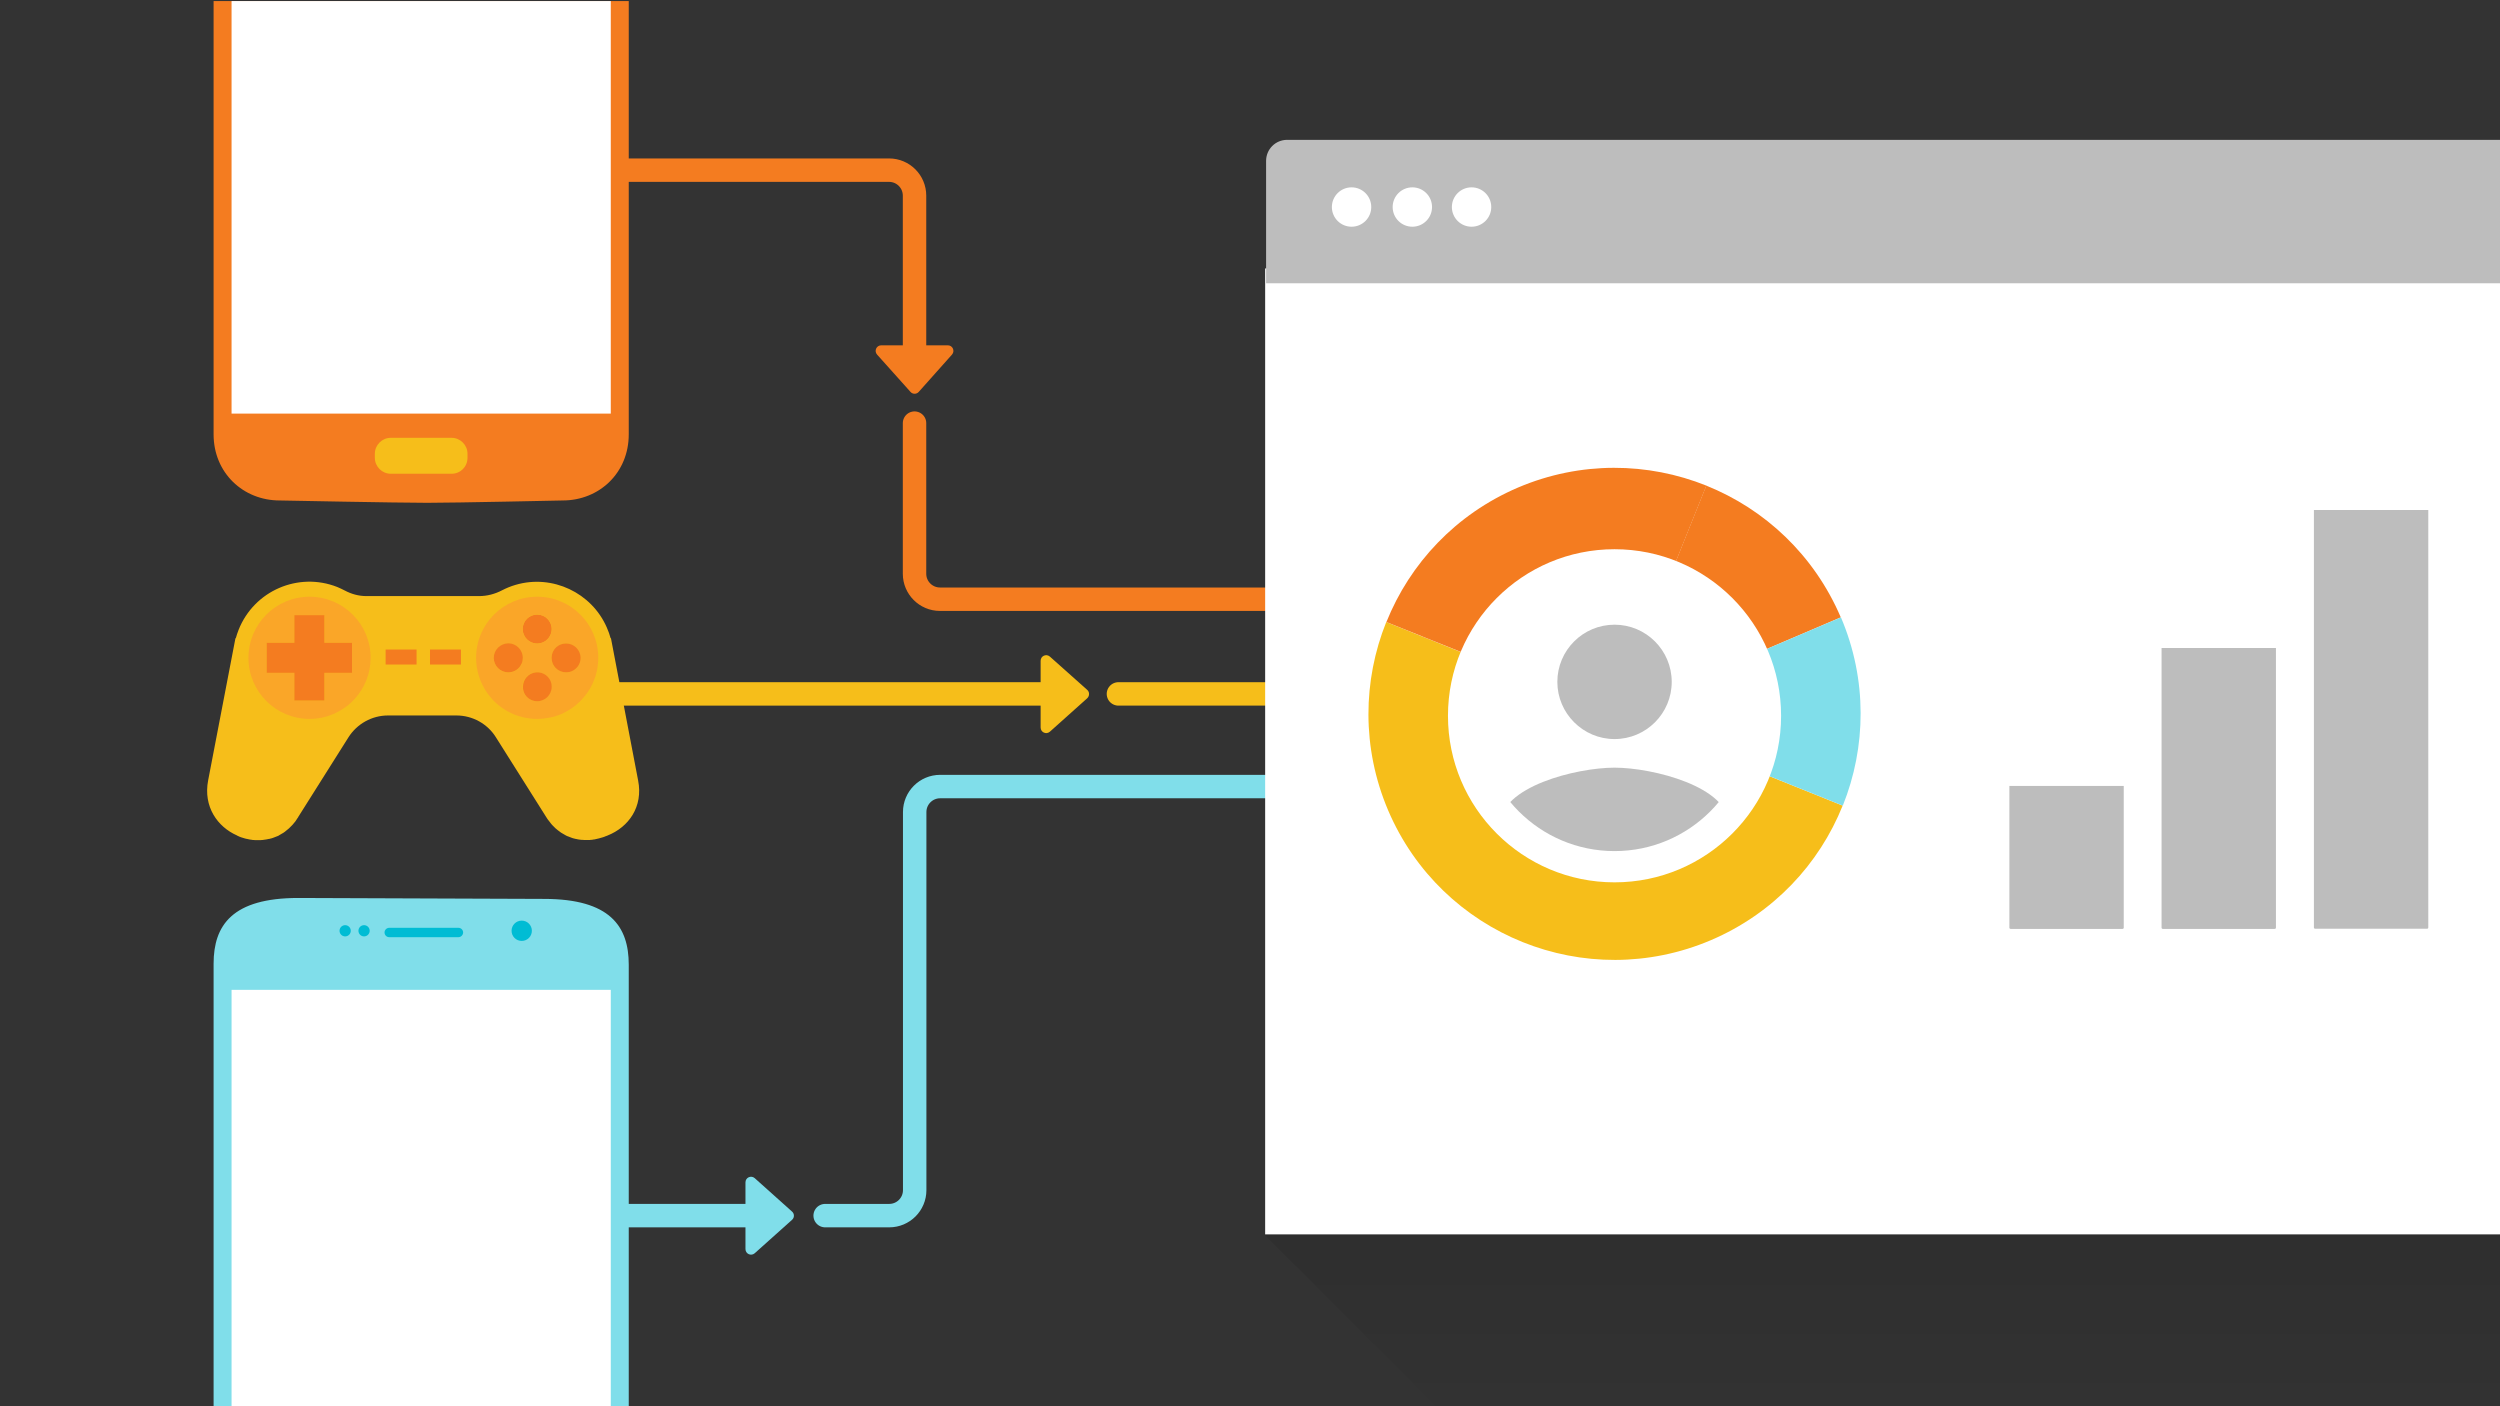 <svg xmlns="http://www.w3.org/2000/svg" xmlns:xlink="http://www.w3.org/1999/xlink" version="1.1" x="0px" y="0px" viewBox="0 0 1600 900" enable-background="new 0 0 1600 900" xml:space="preserve">
<rect x="0" y="0" width="1600" height="900" fill="#333333" stroke="none"/>
<g id="Artwork">
	<g>
		<path fill="none" stroke="#F47C20" stroke-width="15" stroke-linecap="round" stroke-miterlimit="10" d="M585.3,270.8v96.4    c0,9,7.3,16.3,16.3,16.3h372.5"/>
		<path fill="none" stroke="#F47C20" stroke-width="15" stroke-miterlimit="10" d="M364.2,108.9H569c9,0,16.3,7.3,16.3,16.3v111"/>
		<path fill="none" stroke="#80DEEA" stroke-width="15" stroke-linecap="round" stroke-miterlimit="10" d="M528.1,778h41    c9,0,16.3-7.3,16.3-16.3v-242c0-9,7.3-16.3,16.3-16.3h372.5"/>
		<line fill="none" stroke="#80DEEA" stroke-width="15" stroke-miterlimit="10" x1="364.2" y1="778" x2="495.9" y2="778"/>
		<line fill="none" stroke="#F6BE1A" stroke-width="15" stroke-miterlimit="10" x1="676.4" y1="444.1" x2="364.2" y2="444.1"/>

			<line fill="none" stroke="#F6BE1A" stroke-width="15" stroke-linecap="round" stroke-miterlimit="10" x1="965.4" y1="444.1" x2="715.8" y2="444.1"/>
		<g>
			<defs>
				<rect id="SVGID_7_" x="0" y="0.7" width="645.3" height="899.3"/>
			</defs>
			<clipPath id="SVGID_2_">
				<use xlink:href="#SVGID_7_" overflow="visible"/>
			</clipPath>
			<g clip-path="url(#SVGID_2_)">
				<path fill="#F6BE1A" d="M408.4,499.5L391,408.4l-0.2,0.1c-0.6-2.3-1.4-4.5-2.4-6.8c-9.7-22.4-34.9-34.3-58.4-27.4      c-3.1,0.9-6,2.1-8.7,3.5c-4.6,2.4-9.6,3.7-14.7,3.7h-72.1c-4.9,0-9.6-1.3-13.9-3.6c-1.5-0.8-3.1-1.5-4.7-2.2      c-25-9.9-53.3,2.4-63.2,27.4c-0.7,1.8-1.3,3.6-1.8,5.4l-0.2-0.1l-17.5,91.1c-3.2,16.8,6,29.7,18.5,35.2c0,0,0.1,0,0.1,0.1      c0.4,0.2,0.7,0.3,1.1,0.5c0.1,0,0.2,0.1,0.2,0.1c0.3,0.1,0.7,0.3,1,0.4c0.1,0,0.2,0.1,0.3,0.1c0.3,0.1,0.7,0.2,1,0.3      c0.1,0,0.2,0.1,0.3,0.1c0.3,0.1,0.6,0.2,1,0.3c0.1,0,0.2,0.1,0.4,0.1c0.3,0.1,0.6,0.2,1,0.2c0.1,0,0.3,0.1,0.4,0.1      c0.3,0.1,0.6,0.1,0.9,0.2c0.1,0,0.3,0,0.4,0.1c0.3,0,0.6,0.1,0.9,0.1c0.1,0,0.3,0,0.4,0.1c0.3,0,0.6,0.1,0.9,0.1      c0.1,0,0.3,0,0.4,0c0.3,0,0.6,0,1,0.1c0.1,0,0.3,0,0.4,0c0.3,0,0.7,0,1,0c0.1,0,0.3,0,0.4,0c0.3,0,0.7,0,1,0c0.1,0,0.2,0,0.4,0      c0.4,0,0.7,0,1.1-0.1c0.1,0,0.2,0,0.3,0c0.4,0,0.9-0.1,1.3-0.2c0,0,0.1,0,0.1,0c0.9-0.1,1.8-0.3,2.7-0.5c0.1,0,0.1,0,0.2,0      c0.4-0.1,0.8-0.2,1.2-0.3c0.1,0,0.3-0.1,0.4-0.1c0.3-0.1,0.6-0.2,0.9-0.3c0.2-0.1,0.3-0.1,0.5-0.2c0.3-0.1,0.6-0.2,0.8-0.3      c0.2-0.1,0.3-0.1,0.5-0.2c0.3-0.1,0.5-0.2,0.8-0.3c0.2-0.1,0.4-0.2,0.5-0.2c0.2-0.1,0.5-0.2,0.7-0.4c0.2-0.1,0.4-0.2,0.5-0.3      c0.2-0.1,0.5-0.3,0.7-0.4c0.2-0.1,0.4-0.2,0.5-0.3c0.2-0.1,0.5-0.3,0.7-0.4c0.2-0.1,0.4-0.2,0.5-0.3c0.2-0.1,0.4-0.3,0.7-0.5      c0.2-0.1,0.4-0.3,0.5-0.4c0.2-0.2,0.4-0.3,0.6-0.5c0.2-0.1,0.3-0.3,0.5-0.4c0.2-0.2,0.4-0.3,0.6-0.5c0.2-0.1,0.3-0.3,0.5-0.4      c0.2-0.2,0.4-0.4,0.6-0.6c0.2-0.2,0.3-0.3,0.5-0.5c0.2-0.2,0.4-0.4,0.6-0.6c0.2-0.2,0.3-0.3,0.5-0.5c0.2-0.2,0.4-0.4,0.6-0.7      c0.1-0.2,0.3-0.3,0.4-0.5c0.2-0.2,0.4-0.5,0.6-0.7c0.1-0.2,0.3-0.3,0.4-0.5c0.2-0.3,0.4-0.6,0.6-0.9c0.1-0.2,0.2-0.3,0.3-0.5      c0.3-0.4,0.6-0.9,0.9-1.3c0,0,0,0,0-0.1l32.1-50.9c5.5-8.7,15.1-14,25.3-14h43.8c10.3,0,19.9,5.3,25.3,14l32.1,50.9      c0.3,0.5,0.6,0.9,0.9,1.4c0.1,0.1,0.2,0.3,0.3,0.4c0.2,0.3,0.4,0.6,0.7,0.9c0.1,0.2,0.3,0.3,0.4,0.5c0.2,0.3,0.4,0.5,0.6,0.8      c0.1,0.2,0.3,0.3,0.4,0.5c0.2,0.2,0.4,0.5,0.6,0.7c0.2,0.2,0.3,0.3,0.5,0.5c0.2,0.2,0.4,0.4,0.6,0.6c0.2,0.2,0.3,0.3,0.5,0.5      c0.2,0.2,0.4,0.4,0.6,0.6c0.2,0.1,0.3,0.3,0.5,0.4c0.2,0.2,0.4,0.4,0.6,0.5c0.2,0.1,0.3,0.3,0.5,0.4c0.2,0.2,0.4,0.3,0.7,0.5      c0.2,0.1,0.4,0.3,0.5,0.4c0.2,0.2,0.4,0.3,0.7,0.5c0.2,0.1,0.4,0.2,0.5,0.3c0.2,0.1,0.5,0.3,0.7,0.4c0.2,0.1,0.4,0.2,0.5,0.3      c0.2,0.1,0.5,0.3,0.7,0.4c0.2,0.1,0.4,0.2,0.5,0.3c0.2,0.1,0.5,0.2,0.8,0.4c0.2,0.1,0.3,0.2,0.5,0.2c0.3,0.1,0.5,0.2,0.8,0.3      c0.2,0.1,0.3,0.1,0.5,0.2c0.3,0.1,0.6,0.2,0.8,0.3c0.2,0.1,0.3,0.1,0.5,0.2c0.3,0.1,0.6,0.2,0.9,0.3c0.1,0,0.2,0.1,0.4,0.1      c0.4,0.1,0.8,0.2,1.2,0.3c0,0,0.1,0,0.1,0c0.9,0.2,1.8,0.4,2.7,0.5c0,0,0.1,0,0.1,0c0.4,0.1,0.8,0.1,1.2,0.1c0.1,0,0.2,0,0.3,0      c0.4,0,0.7,0.1,1.1,0.1c0.1,0,0.2,0,0.4,0c0.3,0,0.7,0,1,0c0.1,0,0.3,0,0.4,0c0.3,0,0.6,0,1,0c0.1,0,0.3,0,0.4,0      c0.3,0,0.6,0,0.9-0.1c0.1,0,0.3,0,0.4,0c0.3,0,0.6-0.1,0.9-0.1c0.1,0,0.3,0,0.4-0.1c0.3,0,0.6-0.1,0.9-0.1c0.1,0,0.3,0,0.4-0.1      c0.3-0.1,0.6-0.1,0.9-0.2c0.1,0,0.3-0.1,0.4-0.1c0.3-0.1,0.6-0.1,0.9-0.2c0.1,0,0.3-0.1,0.4-0.1c0.3-0.1,0.6-0.2,1-0.3      c0.1,0,0.2-0.1,0.4-0.1c0.3-0.1,0.7-0.2,1-0.3c0.1,0,0.2-0.1,0.3-0.1c0.3-0.1,0.7-0.2,1-0.4c0.1,0,0.2-0.1,0.3-0.1      c0.4-0.1,0.7-0.3,1.1-0.4c0.1,0,0.1,0,0.2-0.1C402.4,529.3,411.7,516.3,408.4,499.5z"/>
				<g>
					<circle fill="#F47C20" cx="343.8" cy="402.6" r="9.3"/>
					<path fill="#FAA628" d="M227,447.3c6.3-6.9,10.2-16.2,10.2-26.3l0,0h0c0-21.6-17.5-39.1-39.1-39.1s-39.1,17.5-39.1,39.1h0l0,0       c0,21.6,17.5,39.1,39.1,39.1c5.4,0,10.5-1.1,15.2-3.1c0.6-0.2,1.2-0.5,1.7-0.8c1.1-0.5,2.2-1.2,3.3-1.8       C221.5,452.5,224.5,450.1,227,447.3z M188.4,448.3v-17.7h-17.7V421l0,0v-9.6h17.7v-17.7h19.2v17.7h17.7v9.6h0v9.6h0h-17.7v17.7       H188.4L188.4,448.3z"/>
					<rect x="246.8" y="415.7" fill="#F47C20" width="19.8" height="9.6"/>
					<rect x="275.2" y="415.7" fill="#F47C20" width="19.8" height="9.6"/>
					<path fill="#FAA628" d="M304.7,421c0,8.1,2.5,15.6,6.7,21.9c7,10.4,18.9,17.2,32.4,17.2c2.7,0,5.3-0.3,7.9-0.8       c0.6-0.1,1.3-0.3,1.9-0.4c1.9-0.5,3.7-1.1,5.4-1.8c0.6-0.2,1.2-0.5,1.7-0.8c4-1.9,7.6-4.5,10.7-7.6c0.4-0.4,0.9-0.9,1.3-1.4       c1.3-1.4,2.4-2.9,3.5-4.4c4.2-6.2,6.7-13.8,6.7-21.9l0,0l0,0c0-21.6-17.5-39.1-39.1-39.1C322.2,381.9,304.7,399.4,304.7,421       L304.7,421L304.7,421z M334.5,439.5c0-4.8,3.6-8.7,8.3-9.2c0.3,0,0.6,0,0.9,0c0.3,0,0.6,0,0.9,0c4.7,0.5,8.3,4.4,8.3,9.2       c0,5.1-4.2,9.3-9.3,9.3C338.6,448.8,334.5,444.6,334.5,439.5z M362.2,411.8c5.1,0,9.3,4.2,9.3,9.3h0l0,0c0,3.8-2.3,7.1-5.7,8.5       c-0.6,0.2-1.1,0.4-1.7,0.5c-0.6,0.1-1.2,0.2-1.9,0.2c-2.6,0-4.9-1-6.6-2.7s-2.7-4-2.7-6.6l0,0l0,0       C353,415.9,357.1,411.8,362.2,411.8z M343.8,393.3c5.1,0,9.3,4.2,9.3,9.3s-4.2,9.3-9.3,9.3c-5.1,0-9.3-4.2-9.3-9.3       S338.6,393.3,343.8,393.3z M325.3,411.8c5.1,0,9.3,4.2,9.3,9.3l0,0l0,0c0,1.3-0.3,2.5-0.7,3.6c-0.2,0.6-0.5,1.1-0.9,1.6       c-0.2,0.2-0.3,0.5-0.5,0.7c-1.7,2.1-4.3,3.4-7.2,3.4c-5.1,0-9.3-4.2-9.3-9.3l0,0h0C316,415.9,320.2,411.8,325.3,411.8z"/>
					<polygon fill="#F47C20" points="207.6,430.6 225.3,430.6 225.3,430.6 225.3,421 225.3,421 225.3,411.4 207.6,411.4        207.6,393.7 188.4,393.7 188.4,411.4 170.7,411.4 170.7,421 170.7,421 170.7,430.6 188.4,430.6 188.4,448.3 188.4,448.3        207.6,448.3      "/>
					<path fill="#F47C20" d="M343.8,448.8c5.1,0,9.3-4.2,9.3-9.3c0-4.8-3.6-8.7-8.3-9.2c-0.3,0-0.6,0-0.9,0c-0.3,0-0.6,0-0.9,0       c-4.7,0.5-8.3,4.4-8.3,9.2C334.5,444.6,338.6,448.8,343.8,448.8z"/>
					<path fill="#F47C20" d="M353,421L353,421c0,2.6,1,4.9,2.7,6.6s4,2.7,6.6,2.7c0.6,0,1.3-0.1,1.9-0.2c0.6-0.1,1.2-0.3,1.7-0.5       c3.3-1.4,5.7-4.7,5.7-8.5l0,0h0c0-5.1-4.2-9.3-9.3-9.3C357.1,411.8,353,415.9,353,421L353,421z"/>
					<path fill="#F47C20" d="M316,421c0,5.1,4.2,9.3,9.3,9.3c2.9,0,5.5-1.3,7.2-3.4c0.2-0.2,0.4-0.5,0.5-0.7c0.3-0.5,0.6-1,0.9-1.6       c0.5-1.1,0.7-2.3,0.7-3.6l0,0l0,0c0-5.1-4.2-9.3-9.3-9.3C320.2,411.8,316,415.9,316,421L316,421L316,421z"/>
				</g>
			</g>
			<g clip-path="url(#SVGID_2_)">
				<path fill="#80DEEA" d="M190.9,574.7c-42.2,0-54.2,17.4-54.2,42.1v457.7c0,24.6,18.9,42.3,42.3,42.3c0,0,76.2,1.5,94.4,1.5      c18.2,0,86.7-1.5,86.7-1.5c23.4,0,42.3-17.6,42.3-42.3V669.7l0-52.3c0-24.6-12-42.1-54.2-42.1L190.9,574.7z"/>
				<rect x="148.2" y="633.5" fill="#FFFFFF" width="242.7" height="427.6"/>
				<circle fill="#00BCD4" cx="333.9" cy="595.7" r="6.5"/>
				<circle fill="#00BCD4" cx="233" cy="595.7" r="3.6"/>
				<circle fill="#00BCD4" cx="220.9" cy="595.7" r="3.6"/>
				<path fill="#00BCD4" d="M293.4,599.8h-44.3c-1.7,0-3-1.4-3-3v0c0-1.7,1.4-3,3-3h44.3c1.7,0,3,1.4,3,3v0      C296.4,598.4,295,599.8,293.4,599.8z"/>
			</g>
			<g clip-path="url(#SVGID_2_)">
				<path fill="#F47C20" d="M190.9-221.7c-42.2,0-54.2,17.4-54.2,42.1V278c0,24.6,18.9,42.3,42.3,42.3c0,0,76.2,1.5,94.4,1.5      c18.2,0,86.7-1.5,86.7-1.5c23.4,0,42.3-17.6,42.3-42.3v-404.7l0-52.3c0-24.6-12-42.1-54.2-42.1L190.9-221.7z"/>
				<rect x="148.2" y="-162.9" fill="#FFFFFF" width="242.7" height="427.6"/>
				<path fill="#F6BE1A" d="M289,303.2h-38.9c-5.6,0-10.2-4.6-10.2-10.2v-2.6c0-5.6,4.6-10.2,10.2-10.2H289      c5.6,0,10.2,4.6,10.2,10.2v2.6C299.2,298.7,294.7,303.2,289,303.2z"/>
			</g>
		</g>
		<g>
			<g>
				<defs>
					<rect id="SVGID_9_" x="751.1" y="34" width="848.9" height="866"/>
				</defs>
				<clipPath id="SVGID_4_">
					<use xlink:href="#SVGID_9_" overflow="visible"/>
				</clipPath>
				<linearGradient id="SVGID_6_" gradientUnits="userSpaceOnUse" x1="1204.716" y1="931.705" x2="1204.716" y2="705.289">
					<stop offset="0" style="stop-color:#000000;stop-opacity:0"/>
					<stop offset="1" style="stop-color:#000000;stop-opacity:0.95"/>
				</linearGradient>
				<polygon opacity="0.15" clip-path="url(#SVGID_4_)" fill="url(#SVGID_6_)" points="809.4,790.3 1000.3,981.2 1600,981.2       1600,671.5 986.8,671.5     "/>
				<g clip-path="url(#SVGID_4_)">
					<rect x="809.7" y="171.8" fill="#FFFFFF" width="1079.9" height="618.2"/>
				</g>
				<g clip-path="url(#SVGID_4_)">
					<g>
						<g>
							<path fill="#F6BE1A" d="M887.2,398.1c-15,37.4-15.8,80.5,1.2,120.5c34.1,80,126.6,117.2,206.6,83.1         c40-17.1,69.3-48.7,84.3-86.1l-146.1-58.7L887.2,398.1z"/>
							<path fill="#F47C20" d="M1178.1,395.1c-17.1-40-48.7-69.3-86.1-84.3l-58.7,146.1L1178.1,395.1z"/>
							<path fill="#F47C20" d="M1092.1,310.8c-37.4-15-80.5-15.8-120.5,1.2c-40,17.1-69.3,48.7-84.3,86.1l146.1,58.7L1092.1,310.8z"/>
							<path fill="#80DEEA" d="M1033.3,456.9l146.1,58.7c15-37.4,15.8-80.5-1.2-120.5L1033.3,456.9z"/>
						</g>
					</g>
				</g>
				<path clip-path="url(#SVGID_4_)" fill="#BDBDBD" d="M1876.7,89.5H823.8c-7.5,0-13.5,6-13.5,13.5v78.3h1079.9V103      C1890.2,95.6,1884.2,89.5,1876.7,89.5z"/>
				<circle clip-path="url(#SVGID_4_)" fill="#FFFFFF" cx="865" cy="132.5" r="12.6"/>
				<circle clip-path="url(#SVGID_4_)" fill="#FFFFFF" cx="903.9" cy="132.5" r="12.6"/>
				<circle clip-path="url(#SVGID_4_)" fill="#FFFFFF" cx="941.8" cy="132.5" r="12.6"/>
				<g clip-path="url(#SVGID_4_)">
					<path fill="#BDBDBD" d="M1359.2,503v90.7c0,0.5-0.4,0.8-0.8,0.8h-71.6c-0.5,0-0.8-0.4-0.8-0.8V503H1359.2z"/>
					<path fill="#BDBDBD" d="M1456.6,414.7v179c0,0.5-0.4,0.8-0.8,0.8h-71.6c-0.5,0-0.8-0.4-0.8-0.8v-179H1456.6z"/>
					<path fill="#BDBDBD" d="M1554.1,326.4v267.2c0,0.5-0.4,0.8-0.8,0.8h-71.6c-0.5,0-0.8-0.4-0.8-0.8V326.4H1554.1z"/>
				</g>
			</g>
			<g>
				<g>
					<circle fill="#FFFFFF" cx="1033.3" cy="458.1" r="106.6"/>
				</g>
			</g>
		</g>
		<path fill="#F47C20" d="M588,250.8l21.3-23.9c2-2.3,0.4-5.9-2.7-5.9H564c-3.1,0-4.7,3.6-2.7,5.9l21.4,23.9    C584.1,252.4,586.6,252.4,588,250.8z"/>
		<path fill="#F6BE1A" d="M695.8,441.5l-23.9-21.3c-2.3-2-5.9-0.4-5.9,2.7v42.7c0,3.1,3.6,4.7,5.9,2.7l23.9-21.4    C697.4,445.4,697.4,442.9,695.8,441.5z"/>
		<path fill="#80DEEA" d="M506.9,775.4L483,754c-2.3-2-5.9-0.4-5.9,2.7v42.7c0,3.1,3.6,4.7,5.9,2.7l23.9-21.4    C508.5,779.3,508.5,776.8,506.9,775.4z"/>
		<g>
			<defs>
				<circle id="SVGID_12_" cx="1033.3" cy="458.1" r="86.6"/>
			</defs>
			<clipPath id="SVGID_8_">
				<use xlink:href="#SVGID_12_" overflow="visible"/>
			</clipPath>
			<path clip-path="url(#SVGID_8_)" fill="#BDBDBD" d="M1033.3,473c20.2,0,36.6-16.4,36.6-36.6c0-20.2-16.4-36.6-36.6-36.6     s-36.6,16.4-36.6,36.6C996.7,456.5,1013.1,473,1033.3,473z M1033.3,491.3c-24.4,0-73.3,12.2-73.3,36.6v18.3h146.5v-18.3     C1106.6,503.5,1057.7,491.3,1033.3,491.3z"/>
		</g>
	</g>
</g>
</svg>

